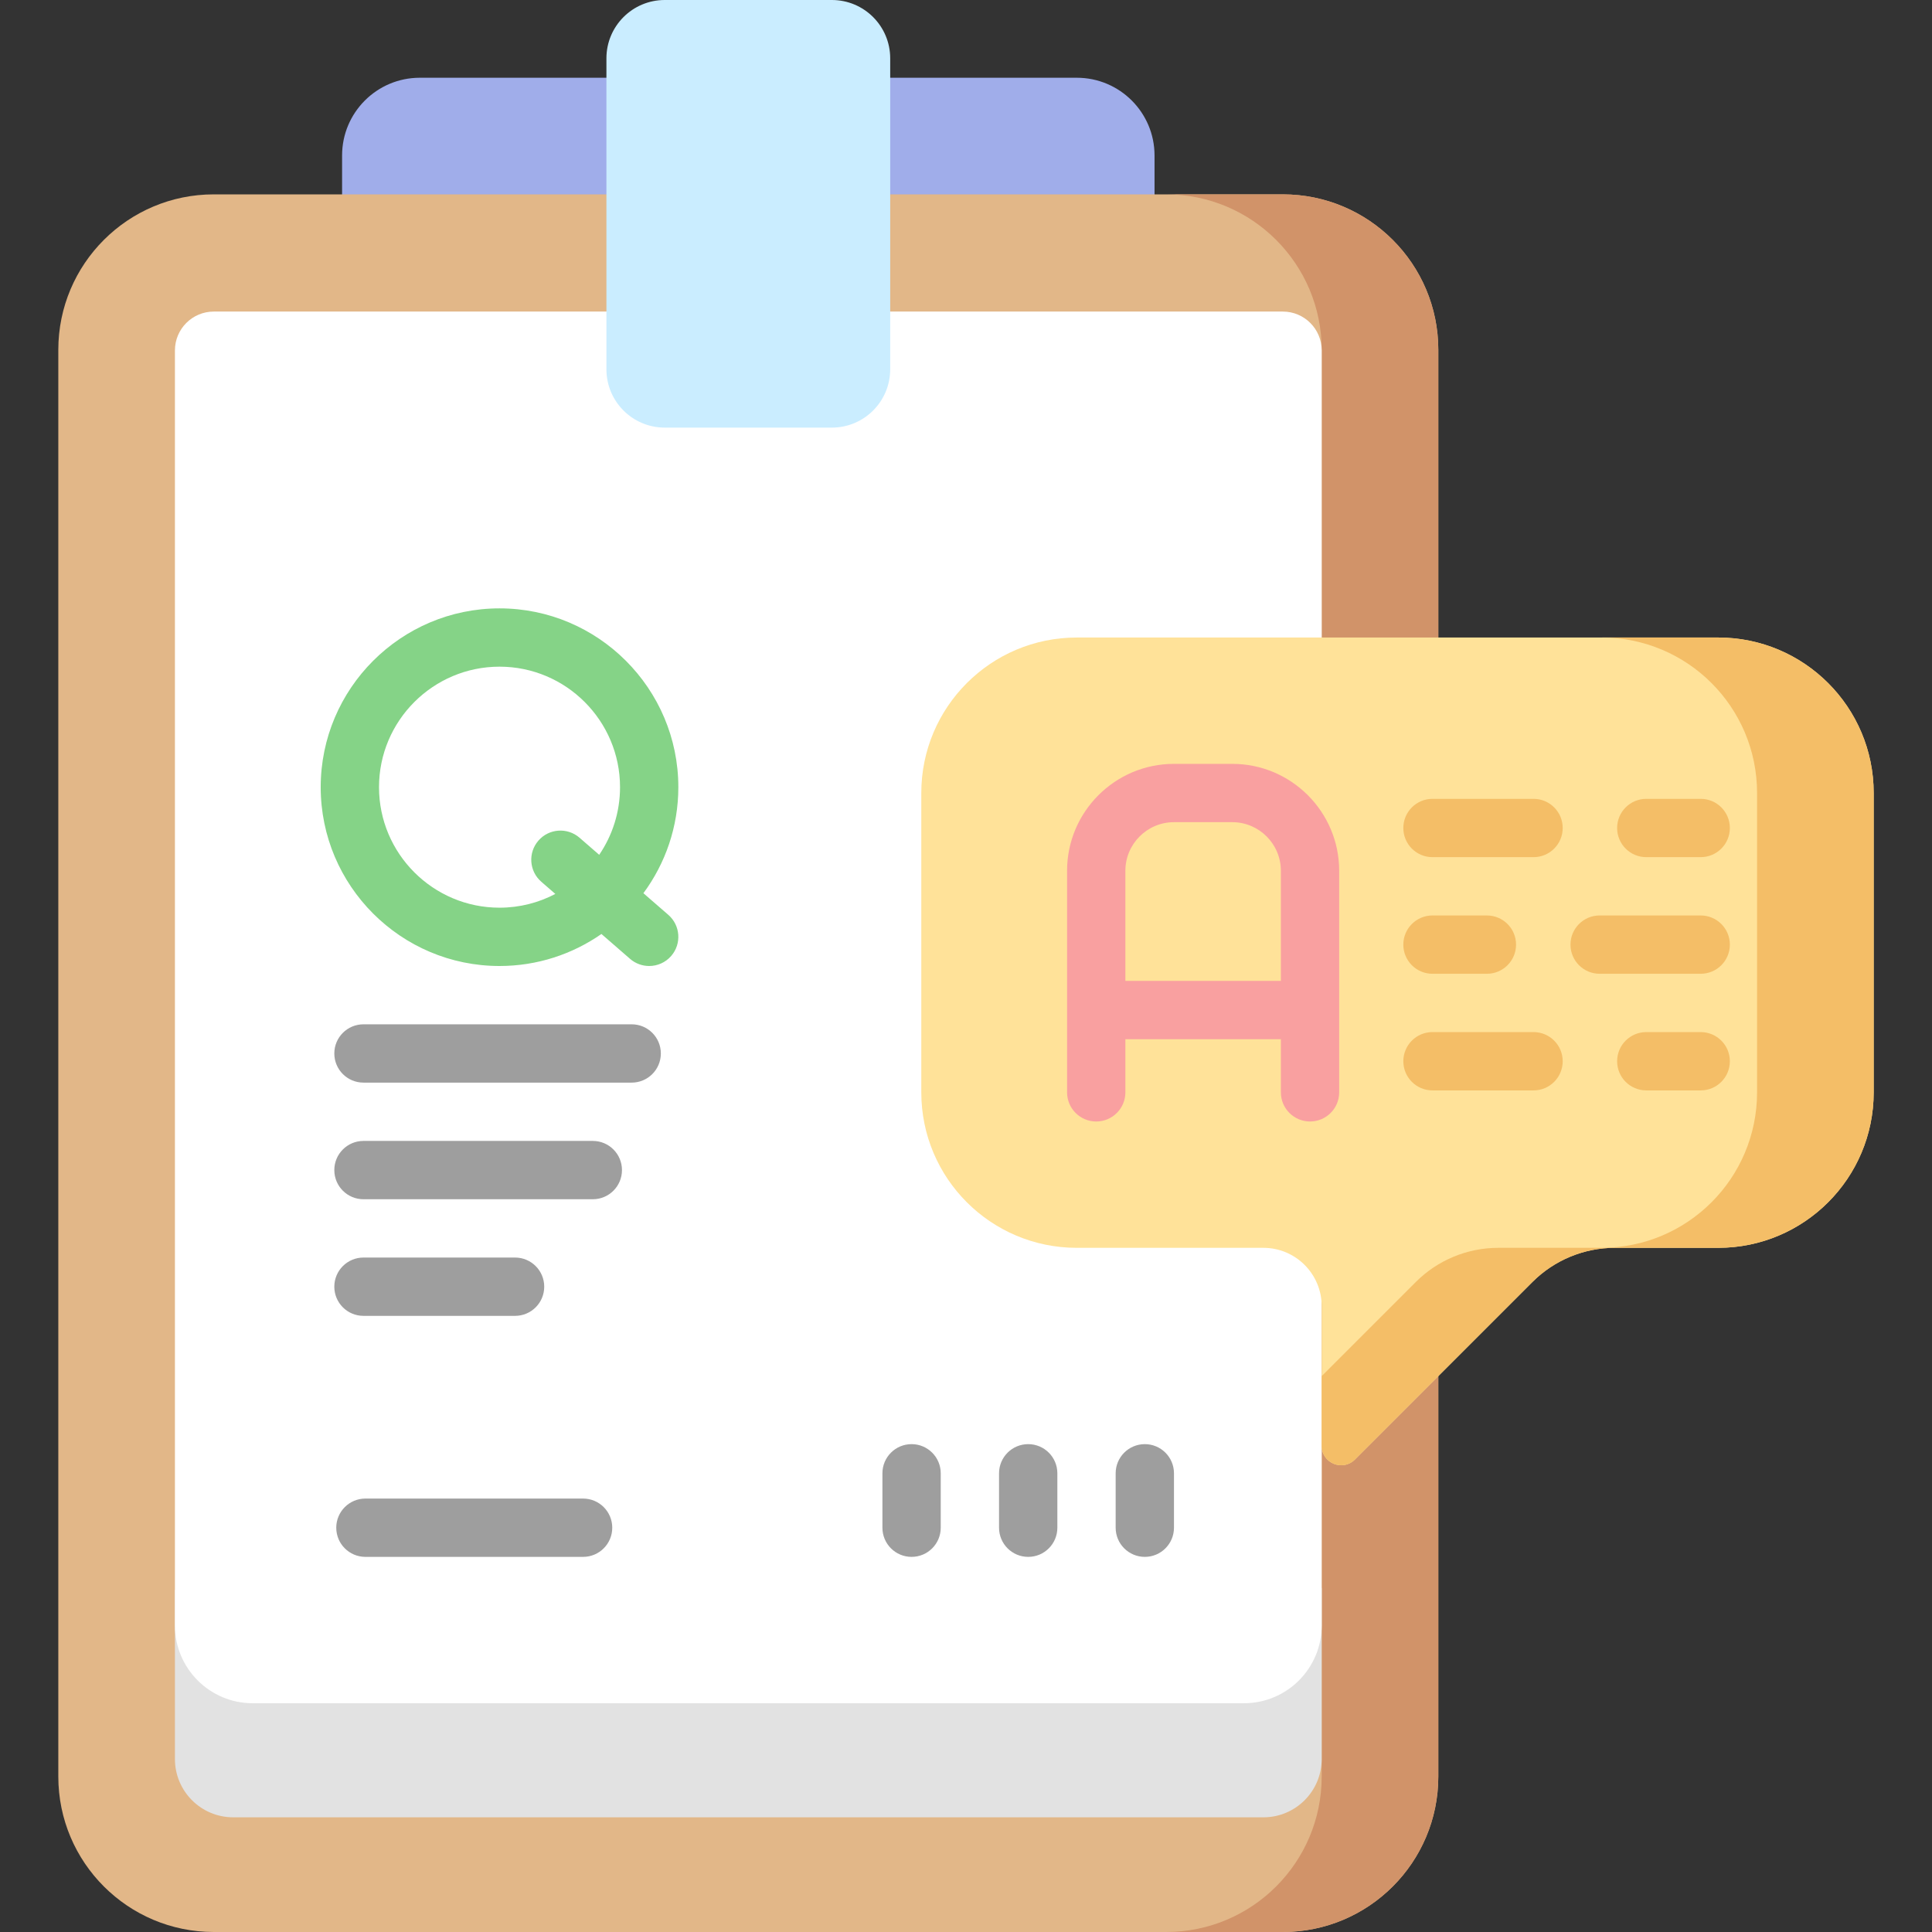 <svg id="Capa_1" enable-background="new 0 0 512 512" height="512" viewBox="0 0 512 512" width="512" xmlns="http://www.w3.org/2000/svg"><rect x="0" y="0" width="512" height="512" fill="#333333" stroke="none"/><path d="m285.36 20.604h-174.1c-11.379 0-20.604 9.225-20.604 20.604v20.604h215.308v-20.605c0-11.379-9.225-20.603-20.604-20.603z" fill="#a0adea"/><path d="m381.167 92.716c0-22.758-18.449-41.207-41.207-41.207h-283.3c-22.758 0-41.207 18.449-41.207 41.207v378.076c0 22.759 18.449 41.208 41.207 41.208h283.3c22.758 0 41.207-18.449 41.207-41.207z" fill="#e2b788"/><path d="m381.167 92.716v378.076c0 22.757-18.451 41.207-41.207 41.207h-30.905c22.757 0 41.207-18.451 41.207-41.207v-378.076c0-22.757-18.451-41.207-41.207-41.207h30.905c22.756 0 41.207 18.451 41.207 41.207z" fill="#d19369"/><path d="m46.358 421.344v44.813c0 8.534 6.918 15.453 15.453 15.453h272.998c8.534 0 15.453-6.918 15.453-15.453v-45.328z" fill="#e2e2e2"/><path d="m350.262 430.77c0 11.379-9.225 20.604-20.604 20.604h-262.696c-11.379 0-20.604-9.225-20.604-20.604v-337.899c0-5.69 4.612-10.302 10.302-10.302h283.3c5.69 0 10.302 4.612 10.302 10.302z" fill="#fff"/><path d="m220.459 113.32h-44.298c-8.534 0-15.453-6.918-15.453-15.453v-82.414c0-8.535 6.919-15.453 15.453-15.453h44.298c8.534 0 15.453 6.918 15.453 15.453v82.414c-.001 8.535-6.919 15.453-15.453 15.453z" fill="#caedff"/><path d="m455.34 168.95h-169.98c-22.758 0-41.207 18.449-41.207 41.207v79.324c0 22.758 18.449 41.207 41.207 41.207h49.449c8.534 0 15.453 6.918 15.453 15.453v37.013c0 4.589 5.548 6.887 8.793 3.642l47.056-47.056c5.796-5.796 13.657-9.052 21.853-9.052h27.376c22.758 0 41.207-18.449 41.207-41.207v-79.324c0-22.758-18.449-41.207-41.207-41.207z" fill="#ffe299"/><path d="m496.547 210.157v79.324c0 22.757-18.45 41.207-41.207 41.207h-27.372c-8.2 0-16.06 3.255-21.86 9.055l-47.048 47.048c-3.245 3.245-8.798.948-8.798-3.637v-18.471l24.941-24.941c5.8-5.8 13.66-9.055 21.86-9.055h27.372c22.757 0 41.207-18.451 41.207-41.207v-79.324c0-22.757-18.45-41.207-41.207-41.207h30.905c22.757.001 41.207 18.451 41.207 41.208z" fill="#f4be67"/><path d="m326.567 202.431h-15.453c-15.621 0-28.33 12.709-28.33 28.33v58.72c0 4.268 3.459 7.726 7.726 7.726s7.726-3.459 7.726-7.726v-14.079h41.207v14.079c0 4.268 3.459 7.726 7.726 7.726s7.726-3.459 7.726-7.726v-58.72c.002-15.621-12.707-28.33-28.328-28.33zm-28.33 57.518v-29.188c0-7.101 5.777-12.877 12.877-12.877h15.453c7.101 0 12.877 5.777 12.877 12.877v29.188z" fill="#f9a0a0"/><path d="m406.406 227.155h-26.785c-4.268 0-7.726-3.459-7.726-7.726s3.459-7.726 7.726-7.726h26.785c4.268 0 7.726 3.459 7.726 7.726s-3.458 7.726-7.726 7.726z" fill="#f4be67"/><path d="m450.704 227.155h-14.423c-4.268 0-7.726-3.459-7.726-7.726s3.459-7.726 7.726-7.726h14.423c4.268 0 7.726 3.459 7.726 7.726s-3.458 7.726-7.726 7.726z" fill="#f4be67"/><path d="m450.704 258.06h-26.784c-4.268 0-7.726-3.459-7.726-7.726s3.459-7.726 7.726-7.726h26.785c4.268 0 7.726 3.459 7.726 7.726s-3.459 7.726-7.727 7.726z" fill="#f4be67"/><path d="m394.044 258.06h-14.423c-4.268 0-7.726-3.459-7.726-7.726s3.459-7.726 7.726-7.726h14.423c4.268 0 7.726 3.459 7.726 7.726s-3.458 7.726-7.726 7.726z" fill="#f4be67"/><path d="m406.406 288.966h-26.785c-4.268 0-7.726-3.459-7.726-7.726s3.459-7.726 7.726-7.726h26.785c4.268 0 7.726 3.459 7.726 7.726s-3.458 7.726-7.726 7.726z" fill="#f4be67"/><path d="m450.704 288.966h-14.423c-4.268 0-7.726-3.459-7.726-7.726s3.459-7.726 7.726-7.726h14.423c4.268 0 7.726 3.459 7.726 7.726s-3.458 7.726-7.726 7.726z" fill="#f4be67"/><path d="m177.107 242.441-6.598-5.731c5.813-7.868 9.258-17.587 9.258-28.098 0-26.13-21.259-47.388-47.388-47.388s-47.389 21.258-47.389 47.388 21.258 47.388 47.388 47.388c10.033 0 19.34-3.143 27.009-8.483l7.587 6.59c1.463 1.271 3.267 1.893 5.063 1.893 2.16 0 4.309-.9 5.836-2.66 2.799-3.221 2.456-8.102-.766-10.899zm-44.729-1.894c-17.61 0-31.936-14.326-31.936-31.936s14.326-31.936 31.936-31.936 31.936 14.326 31.936 31.936c0 6.639-2.038 12.81-5.519 17.924l-5.211-4.526c-3.221-2.798-8.103-2.457-10.899.767-2.799 3.221-2.456 8.102.767 10.899l3.716 3.228c-4.425 2.323-9.455 3.644-14.79 3.644z" fill="#85d387"/><g fill="#9e9e9e"><path d="m167.404 286.905h-71.082c-4.268 0-7.726-3.459-7.726-7.726s3.459-7.726 7.726-7.726h71.082c4.268 0 7.726 3.459 7.726 7.726s-3.458 7.726-7.726 7.726z"/><path d="m157.103 317.811h-60.781c-4.268 0-7.726-3.459-7.726-7.726s3.459-7.726 7.726-7.726h60.781c4.268 0 7.726 3.459 7.726 7.726s-3.459 7.726-7.726 7.726z"/><path d="m136.499 348.716h-40.177c-4.268 0-7.726-3.459-7.726-7.726s3.459-7.726 7.726-7.726h40.177c4.268 0 7.726 3.459 7.726 7.726s-3.458 7.726-7.726 7.726z"/><path d="m272.483 412.588c-4.268 0-7.726-3.459-7.726-7.726v-14.423c0-4.268 3.459-7.726 7.726-7.726 4.268 0 7.726 3.459 7.726 7.726v14.423c0 4.267-3.459 7.726-7.726 7.726z"/><path d="m303.388 412.588c-4.268 0-7.726-3.459-7.726-7.726v-14.423c0-4.268 3.459-7.726 7.726-7.726s7.726 3.459 7.726 7.726v14.423c.001 4.267-3.458 7.726-7.726 7.726z"/><path d="m241.577 412.588c-4.268 0-7.726-3.459-7.726-7.726v-14.423c0-4.268 3.459-7.726 7.726-7.726s7.726 3.459 7.726 7.726v14.423c.001 4.267-3.458 7.726-7.726 7.726z"/><path d="m154.527 412.588h-57.69c-4.268 0-7.726-3.459-7.726-7.726s3.459-7.726 7.726-7.726h57.69c4.268 0 7.726 3.459 7.726 7.726s-3.458 7.726-7.726 7.726z"/></g></svg>